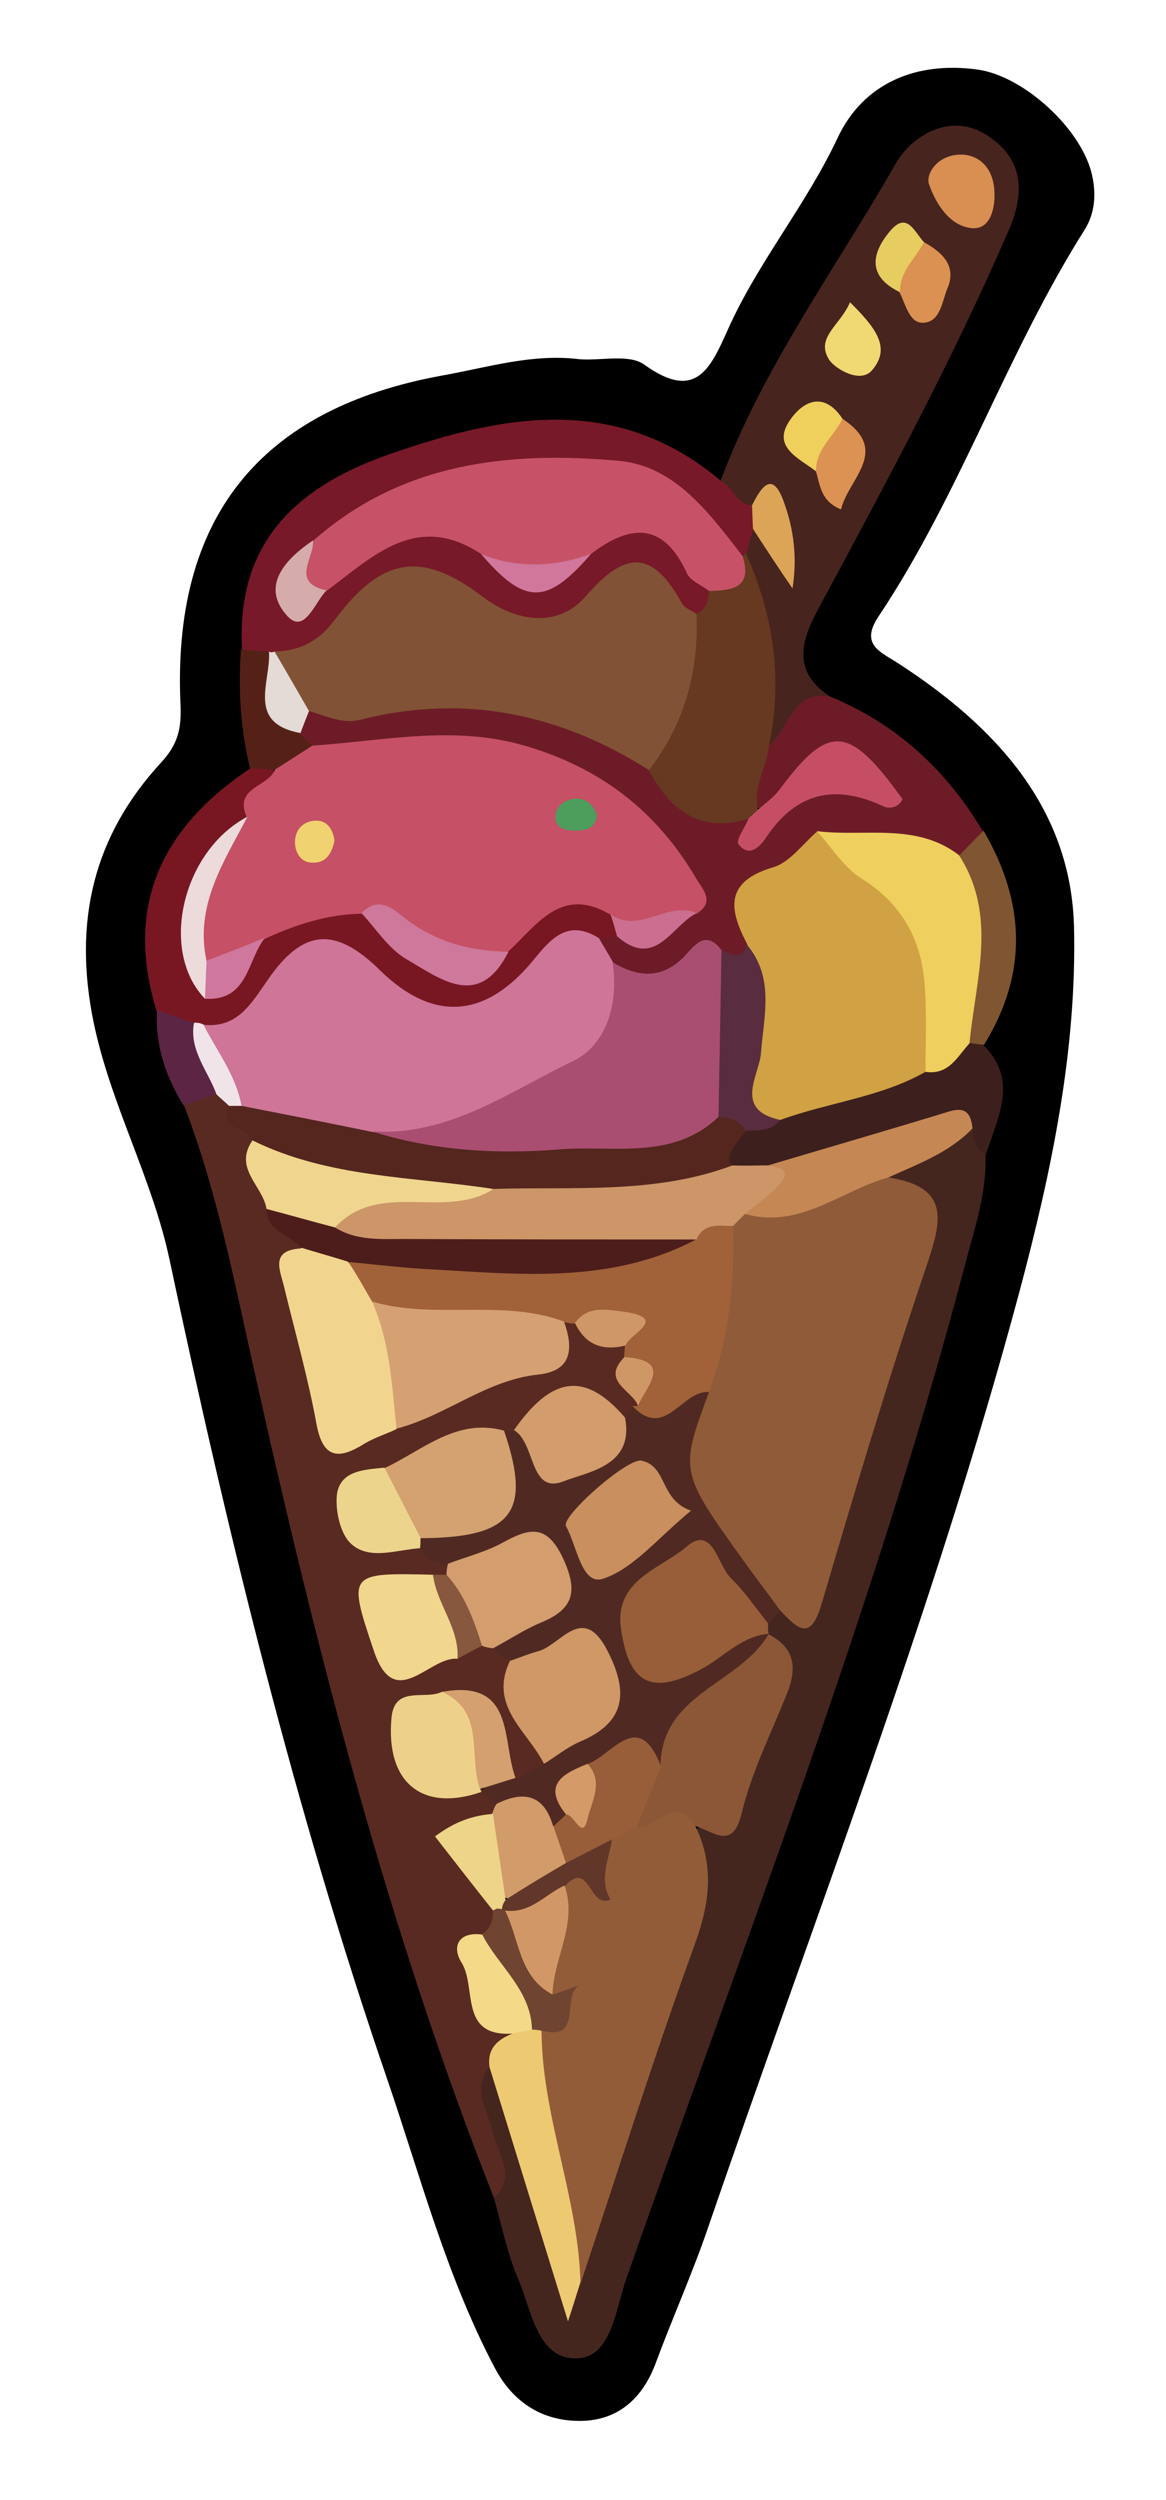 <?xml version="1.0" encoding="utf-8"?>
<!-- Generator: Adobe Illustrator 23.0.2, SVG Export Plug-In . SVG Version: 6.00 Build 0)  -->
<svg version="1.1" id="Camada_1" xmlns="http://www.w3.org/2000/svg" xmlns:xlink="http://www.w3.org/1999/xlink" x="0px" y="0px"
	 viewBox="0 0 23.32 49.96" style="enable-background:new 0 0 23.32 49.96;" xml:space="preserve">
<style type="text/css">
	.st0{fill:#592A21;}
	.st1{fill:#44261F;}
	.st2{fill:#48241E;}
	.st3{fill:#6D1C27;}
	.st4{fill:#771928;}
	.st5{fill:#781722;}
	.st6{fill:#3D201D;}
	.st7{fill:#805531;}
	.st8{fill:#552117;}
	.st9{fill:#5D2544;}
	.st10{fill:#502A22;}
	.st11{fill:#A16139;}
	.st12{fill:#54261E;}
	.st13{fill:#D5A172;}
	.st14{fill:#F1D58E;}
	.st15{fill:#4C1D1A;}
	.st16{fill:#D4A171;}
	.st17{fill:#D09767;}
	.st18{fill:#EDCA72;}
	.st19{fill:#D39D6E;}
	.st20{fill:#F0D58E;}
	.st21{fill:#D29C6C;}
	.st22{fill:#EDD18A;}
	.st23{fill:#F1D68E;}
	.st24{fill:#EDD48D;}
	.st25{fill:#D29B6A;}
	.st26{fill:#F3D988;}
	.st27{fill:#6F4430;}
	.st28{fill:#EED488;}
	.st29{fill:#D4A06F;}
	.st30{fill:#CF9767;}
	.st31{fill:#87573E;}
	.st32{fill:#F1E4E9;}
	.st33{fill:#D09766;}
	.st34{fill:#905B38;}
	.st35{fill:#925C38;}
	.st36{fill:#8B5737;}
	.st37{fill:#975E39;}
	.st38{fill:#C58754;}
	.st39{fill:#663920;}
	.st40{fill:#D88F51;}
	.st41{fill:#DA9151;}
	.st42{fill:#DCA456;}
	.st43{fill:#DC9252;}
	.st44{fill:#F0D972;}
	.st45{fill:#EFD05C;}
	.st46{fill:#E7CC60;}
	.st47{fill:#C65065;}
	.st48{fill:#815235;}
	.st49{fill:#CE7598;}
	.st50{fill:#D0A243;}
	.st51{fill:#A94E71;}
	.st52{fill:#EFCF5D;}
	.st53{fill:#C54E65;}
	.st54{fill:#5A2C3F;}
	.st55{fill:#E4DAD6;}
	.st56{fill:#CB6E90;}
	.st57{fill:#C75267;}
	.st58{fill:#D0779B;}
	.st59{fill:#D5ACAB;}
	.st60{fill:#CE789B;}
	.st61{fill:#EDDBDB;}
	.st62{fill:#CF779C;}
	.st63{fill:#CC9669;}
	.st64{fill:#C98F5F;}
	.st65{fill:#985E39;}
	.st66{fill:#D49A68;}
	.st67{fill:#613729;}
	.st68{fill:#D19766;}
	.st69{fill:#F0D270;}
	.st70{fill:#4D9D5C;}
</style>
<g>
	<path d="M11.6,7.18c0.44,0.03,0.99-0.11,1.29,0.11c1.03,0.74,1.32,0.07,1.67-0.71c0.6-1.34,1.56-2.48,2.19-3.82
		c0.51-1.09,1.56-1.54,2.8-1.37c0.94,0.13,2.12,1.22,2.3,2.15c0.07,0.35,0.05,0.71-0.15,1.04c-1.57,2.48-2.5,5.3-4.13,7.74
		c-0.38,0.57,0.05,0.71,0.4,0.94c1.93,1.25,3.45,2.88,3.51,5.26c0.06,2.46-0.45,4.89-1.09,7.29c-1.71,6.37-4.1,12.51-6.24,18.74
		c-0.31,0.9-0.7,1.77-1.03,2.66c-0.26,0.71-0.75,1.16-1.5,1.17c-0.76,0.01-1.36-0.36-1.73-1.07c-0.97-1.84-1.49-3.85-2.16-5.8
		C5.9,36.17,4.56,30.69,3.39,25.17c-0.35-1.64-1.18-3.1-1.52-4.75c-0.41-2.01,0-3.72,1.36-5.19c0.34-0.37,0.4-0.69,0.38-1.15
		C3.44,10.36,5.19,8.16,8.87,7.5C9.76,7.34,10.66,7.06,11.6,7.18z"/>
	<path class="st0" d="M9.88,43.93c-2.12-5.37-3.55-10.94-4.8-16.56c-0.4-1.78-0.74-3.57-1.4-5.28c0.15-0.24,0.38-0.35,0.66-0.36
		C4.5,21.76,4.61,21.85,4.69,22c0.12,0.29,0.4,0.47,0.48,0.78c0.03,0.48,0.24,0.89,0.43,1.32c0.11,0.34,0.56,0.52,0.48,0.96
		c-0.25,1.08,0.26,2.03,0.51,3.02c0.19,0.75,0.75,0.32,1.18,0.22c0.96-0.23,1.75-0.92,2.76-1.04c0.4-0.05,0.51-0.46,0.66-0.78
		c0.07-0.09,0.16-0.14,0.27-0.15c0.37,0.08,0.68,0.28,1.01,0.47c0.08,0.08,0.13,0.17,0.15,0.27c0,0.32,0.17,0.61,0.21,0.92
		c-0.01,0.11-0.06,0.21-0.13,0.3c-0.09,0.07-0.18,0.12-0.3,0.13c-0.73-0.53-1.38-0.38-1.98,0.23c-0.1,0.06-0.2,0.09-0.3,0.12
		c-0.89-0.01-1.61,0.49-2.4,0.8c-0.3,0.13-0.64,0.27-0.54,0.66c0.15,0.62,0.77,0.41,1.18,0.58c0.22,0.08,0.42,0.19,0.57,0.37
		c0.04,0.11,0.04,0.22-0.01,0.34c-0.09,0.08-0.18,0.13-0.29,0.17c-0.42,0.15-1.14-0.08-0.97,0.79c0.16,0.82,0.69,0.69,1.24,0.47
		c0.21-0.08,0.41-0.16,0.64-0.19c0.11,0,0.22,0.02,0.33,0.06c0.15,0.09,0.26,0.21,0.33,0.37c0.08,0.77,0.75,1.35,0.67,2.17
		c-0.14,0.2-0.31,0.32-0.57,0.23c-0.54-0.44-0.28-1.65-1.43-1.51c-0.5,0.08-0.74,0.29-0.62,0.86c0.16,0.78,0.67,0.83,1.29,0.77
		c0.17,0.06,0.3,0.16,0.38,0.32c0.02,0.11-0.01,0.22-0.07,0.31c-0.38,0.23-0.76,0.44-0.34,0.96c0.22,0.27,0.4,0.57,0.48,0.92
		c0.04,0.24-0.05,0.43-0.21,0.6c-0.55,0.82,0.13,1.23,0.58,1.72c0.1,0.38-0.22,0.61-0.31,0.93c-0.21,0.49,0.1,0.91,0.16,1.36
		C10.29,43.24,10.57,43.74,9.88,43.93z"/>
	<path class="st1" d="M9.88,43.93c0.46-0.44,0.08-0.87-0.02-1.3c-0.09-0.44-0.44-0.86-0.07-1.33c0.77,0.47,0.69,1.34,0.95,2.06
		c0.23,0.63,0.38,1.28,0.55,1.92c0.01,0.03,0.06,0.06,0.09,0.06c0.02,0,0.04-0.05,0.06-0.09c0.6-2.03,1.24-4.05,1.97-6.03
		c0.31-0.85,0.49-1.67,0.34-2.56c1-0.52,1.2-1.54,1.56-2.46c0.18-0.45,0.26-0.91,0-1.36c-0.02-0.05-0.04-0.11-0.06-0.16
		c-0.02-0.11-0.02-0.23,0.01-0.34c0.08-0.17,0.21-0.26,0.39-0.3c0.61-0.07,0.72-0.57,0.83-1.03c0.52-2,1.13-3.98,1.82-5.93
		c0.28-0.8-0.23-1.04-0.59-1.45c0.32-0.72,0.98-0.94,1.66-1.13c0.27,0.09,0.31,0.32,0.34,0.56c0.03,0.77-0.22,1.49-0.41,2.22
		c-1.82,6.9-4.42,13.53-6.77,20.25c-0.22,0.62-0.3,1.59-1,1.6c-0.8,0.02-0.9-0.99-1.18-1.62C10.14,45.01,10.03,44.46,9.88,43.93z"/>
	<path class="st2" d="M14.41,9.61c0.86-2.29,2.31-4.25,3.51-6.35c0.29-0.51,1.07-1.05,1.83-0.55c0.69,0.45,0.77,1.09,0.43,1.88
		c-1.11,2.56-2.43,5.01-3.75,7.46c-0.35,0.64-0.67,1.32,0.17,1.87c-0.42,0.35-0.62,0.96-1.27,1.03c-0.27-0.18-0.29-0.44-0.22-0.73
		c0.28-1.09-0.25-2.09-0.38-3.13c-0.01-0.25,0.02-0.47,0.3-0.57c0.26,0.04,0.42,0.18,0.58,0.65c-0.09-0.58-0.02-1-0.6-0.92
		C14.62,10.23,14.42,10.01,14.41,9.61z"/>
	<path class="st3" d="M15.38,14.9c0.41-0.33,0.45-1.11,1.22-0.98c1.32,0.54,2.32,1.46,3.05,2.68c-0.06,0.28-0.1,0.56-0.47,0.6
		c-0.91-0.21-1.84-0.26-2.77-0.31c-0.65,0.56-1.61,0.9-1.35,2.06c-0.1,0.35-0.36,0.36-0.65,0.3c-0.74,0-1.44,0.9-2.23,0.12
		c-0.15-0.17-0.27-0.36-0.22-0.6c0.08-0.08,0.17-0.14,0.28-0.16c0.58,0.07,1.08-0.04,1.37-0.61c-0.27-1.34-1.31-1.97-2.39-2.46
		c-1.14-0.52-2.37-0.7-3.63-0.45c-0.43,0.09-0.86,0.17-1.3-0.01c-0.17-0.09-0.29-0.23-0.36-0.41c0.01-0.29,0.14-0.49,0.42-0.58
		c1.7-0.15,3.41-0.49,5.09,0.23c0.52,0.22,1.04,0.42,1.48,0.77c0.55,0.55,1.05,1.19,1.95,1.18c0.16,0.14,0.35,0.24,0.51,0.05
		c0.57-0.66,1.27-0.8,2.29-0.42c-0.76-0.76-1.27-0.94-1.79-0.12c-0.17,0.26-0.44,0.61-0.86,0.27C14.86,15.56,14.98,15.18,15.38,14.9
		z"/>
	<path class="st4" d="M15.06,10.57c-0.04,0.16-0.09,0.33-0.13,0.49c-0.06,0.02-0.11,0.04-0.17,0.05c-0.04-0.01-0.08-0.01-0.11-0.03
		c-0.94-0.69-1.67-1.69-3.05-1.66c-1.83,0.05-3.56,0.38-5.06,1.5c-0.18,0.14-0.38,0.27-0.5,0.48c-0.08,0.13-0.17,0.31,0.04,0.38
		c0.14,0.04,0.25-0.14,0.37-0.24c1.4-1.19,2.08-1.33,3.24-0.68c0.69,0.8,1.38,0.74,2.06-0.02c1.33-0.73,1.56-0.65,2.56,0.94
		c0.05,0.27-0.02,0.48-0.29,0.59c-0.31,0.05-0.55-0.1-0.74-0.32c-0.41-0.48-0.77-0.41-1.22-0.03c-0.88,0.74-1.81,0.73-2.72,0.02
		c-0.84-0.65-1.58-0.39-2.23,0.28c-0.42,0.43-0.77,0.93-1.45,0.94c-0.12,0.01-0.24,0-0.36-0.02c-0.18-0.04-0.33-0.14-0.46-0.27
		c-0.1-1.9,0.82-3.16,2.97-3.9c2.27-0.79,4.53-1.21,6.61,0.54c0.24,0.12,0.3,0.48,0.63,0.49C15.29,10.25,15.27,10.41,15.06,10.57z"
		/>
	<path class="st5" d="M12.35,18.71c-0.12,0.01-0.24,0.03-0.37,0.04c-0.38,0.2-0.78,0.33-1.1,0.67c-1.16,1.24-2.11,1.36-3.36,0.25
		c-0.82-0.73-1.37-0.57-1.96,0.18C5.21,20.3,4.82,20.68,4.2,20.7c-0.12,0.01-0.24,0-0.36-0.01c-0.33-0.03-0.54-0.23-0.71-0.49
		c-0.61-2,0-3.59,1.87-4.84c0.14-0.1,0.29-0.13,0.45-0.06c0.2,0.61-0.36,0.88-0.57,1.31c-0.83,0.85-1.3,1.79-0.75,2.97
		c0.69-0.03,0.69-0.81,1.17-1.07c0.55-0.36,1.15-0.56,1.82-0.48c0.55,0.09,0.77,0.63,1.19,0.9c0.58,0.36,1.17,0.74,1.68-0.11
		c0.67-0.59,1.25-1.5,2.32-0.64C12.42,18.35,12.43,18.53,12.35,18.71z"/>
	<path class="st6" d="M19.72,23.07c-0.22-0.11-0.25-0.31-0.28-0.52c-1.39,0.2-2.71,0.67-4.07,0.96c-0.23,0.06-0.47,0.08-0.71,0.05
		c-1.15-0.53-0.12-0.75,0.15-1.09c0.26-0.14,0.54-0.22,0.8-0.34c0.89-0.35,1.83-0.52,2.71-0.89c0.36-0.12,0.66-0.39,1.05-0.46
		c0.11,0,0.22,0.04,0.3,0.11C20.38,21.59,19.95,22.33,19.72,23.07z"/>
	<path class="st7" d="M19.68,20.88c-0.1-0.01-0.19-0.02-0.29-0.04c-0.16-0.19-0.26-0.43-0.2-0.65c0.29-1.04-0.11-2.07,0-3.1
		c0.16-0.16,0.32-0.33,0.48-0.49C20.5,18.02,20.57,19.44,19.68,20.88z"/>
	<path class="st8" d="M5.5,15.38c-0.17-0.01-0.33-0.02-0.5-0.03c-0.19-0.78-0.24-1.57-0.18-2.37c0.18,0.01,0.36,0.03,0.54,0.04
		c0.32,0.5,0.19,1.18,0.63,1.63c0.08,0.08,0.16,0.17,0.25,0.25C6.13,15.26,5.97,15.55,5.5,15.38z"/>
	<path class="st9" d="M3.14,20.19c0.24,0.08,0.49,0.17,0.73,0.25c0.3,0.43,0.68,0.83,0.45,1.43c-0.22,0.07-0.43,0.14-0.65,0.22
		C3.31,21.51,3.1,20.88,3.14,20.19z"/>
	<path class="st10" d="M15.6,32.19c-0.08,0.09-0.16,0.18-0.24,0.26c-0.5,0.06-0.66-0.35-0.9-0.65c-0.22-0.28-0.43-0.64-0.85-0.38
		c-0.39,0.25-0.86,0.51-0.82,1.07c0.04,0.59,0.25,0.99,1,0.68c0.51-0.22,0.9-0.85,1.58-0.51l0.01,0.01c0.12,0.32-0.06,0.55-0.27,0.7
		c-0.77,0.52-1.39,1.17-1.8,2c-0.5-0.38-0.96-0.27-1.42,0.08c-0.4,0.16-0.44,0.5-0.46,0.86c-0.06,0.16-0.17,0.26-0.35,0.26
		c-0.35-0.24-0.75-0.36-1.14-0.51c-0.1-0.08-0.2-0.16-0.3-0.24c0.02-0.06,0.04-0.11,0.06-0.17c0.18-0.2,0.38-0.3,0.62-0.11
		c0.19-0.09,0.38-0.18,0.57-0.28c0.09-0.45,0.47-0.62,0.8-0.83c0.41-0.27,0.46-0.62,0.28-1.04c-0.23-0.53-0.59-0.41-0.98-0.2
		c-0.25,0.14-0.52,0.21-0.79,0.02c-0.11-0.09-0.22-0.17-0.34-0.26c0.07-0.41,0.43-0.53,0.72-0.72c0.31-0.21,0.57-0.46,0.4-0.87
		c-0.2-0.46-0.56-0.3-0.9-0.19c-0.36,0.11-0.72,0.35-1.12,0.09c-0.23-0.03-0.44-0.08-0.56-0.31c-0.04-0.11-0.02-0.21,0.06-0.3
		c1.05-0.28,1.9-0.72,1.62-2.05c0.07,0,0.14,0,0.2,0c1.19,0.84,1.19,0.84,2.22-0.25c0.05-0.08,0.1-0.16,0.16-0.24
		c0.54,0,0.96-0.51,1.54-0.38c0.45,0.23,0.28,0.56,0.03,0.75c-0.65,0.49-0.3,0.89-0.01,1.38C14.68,30.62,15.58,31.15,15.6,32.19z"/>
	<path class="st11" d="M14.18,27.82c-0.54-0.05-0.87,0.97-1.53,0.28c0,0,0.1,0,0.1,0c0.01-0.35,0.15-0.74-0.27-0.97
		c0.01-0.08,0.01-0.15,0.02-0.23c-0.17-0.51-0.61-0.42-1-0.45c-0.07,0-0.15-0.01-0.22-0.03c-1.3,0.16-2.6,0.28-3.86-0.23
		c-0.35-0.26-0.67-0.54-0.4-1.04c0.48-0.32,0.98-0.17,1.49-0.12c1.77,0.15,3.56,0.34,5.23-0.54c0.33-0.17,0.66-0.24,0.99,0.01
		C15.13,25.69,15.16,26.84,14.18,27.82z"/>
	<path class="st12" d="M14.92,22.6c-0.34,0.41-0.42,0.61-0.26,0.7c-0.05,0.56-0.52,0.52-0.88,0.6c-1.26,0.28-2.53,0.27-3.81,0.24
		c-1.21-0.24-2.46-0.2-3.66-0.54c-0.49-0.14-1.04-0.21-1.25-0.8c-0.05-0.31-0.75-0.17-0.48-0.7c0.09-0.09,0.21-0.15,0.33-0.19
		c0.91,0.01,1.79,0.2,2.65,0.45c2.28,0.37,4.56,0.45,6.81-0.2C14.65,22.19,14.95,22.19,14.92,22.6z"/>
	<path class="st13" d="M7.44,26.01c1.26,0.37,2.6-0.06,3.84,0.4c0.19,0.53,0.17,0.99-0.52,1.06c-1.04,0.11-1.85,0.83-2.83,1.08
		C7.39,27.78,7.29,26.92,7.44,26.01z"/>
	<path class="st14" d="M7.44,26.01c0.36,0.81,0.4,1.68,0.49,2.55c-0.21,0.1-0.44,0.17-0.64,0.29c-0.51,0.32-0.83,0.31-0.96-0.39
		c-0.17-0.93-0.43-1.84-0.65-2.75c-0.08-0.33-0.28-0.72,0.33-0.76c0.42-0.23,0.72-0.05,0.97,0.29C7.14,25.48,7.29,25.75,7.44,26.01z
		"/>
	<path class="st15" d="M6.98,25.22c-0.32-0.1-0.64-0.19-0.97-0.29c-0.22-0.27-0.68-0.31-0.68-0.77c0.57-0.27,1.09,0.02,1.63,0.14
		c1.75,0.19,3.51,0,5.27,0.07c0.59,0.02,1.22-0.09,1.69,0.4c-1.73,0.91-3.58,0.69-5.42,0.59C8,25.33,7.49,25.27,6.98,25.22z"/>
	<path class="st16" d="M10.08,28.59c0.56,1.64,0.17,2.14-1.67,2.15c-0.52-0.32-0.97-0.69-0.72-1.4
		C8.46,28.98,9.13,28.33,10.08,28.59z"/>
	<path class="st17" d="M10.2,33.19c0.19-0.06,0.37-0.14,0.56-0.19c0.46-0.12,0.9-0.99,1.4,0.01c0.42,0.83,0.34,1.42-0.57,1.8
		c-0.25,0.11-0.47,0.29-0.71,0.44C10.56,34.6,9.76,34.1,10.2,33.19z"/>
	<path class="st18" d="M11.6,45.64c-0.06,0.18-0.11,0.36-0.24,0.75c-0.57-1.84-1.07-3.46-1.57-5.08c-0.05-0.36,0.15-0.55,0.46-0.67
		c0.09-0.12,0.21-0.18,0.35-0.18c0.14,0.01,0.26,0.08,0.35,0.2C11.41,42.28,11.97,43.9,11.6,45.64z"/>
	<path class="st19" d="M8.96,31.25c0.37-0.14,0.77-0.24,1.11-0.43c0.53-0.29,0.87-0.36,1.19,0.32c0.31,0.67,0.21,1.02-0.45,1.29
		c-0.33,0.14-0.63,0.34-0.95,0.51c-0.08-0.01-0.15-0.02-0.22-0.05c-0.46-0.36-0.72-0.82-0.71-1.42C8.93,31.39,8.94,31.32,8.96,31.25
		z"/>
	<path class="st20" d="M6.7,24.53c-0.46-0.12-0.91-0.25-1.37-0.37c-0.07-0.46-0.67-0.81-0.28-1.37c1.52,0.75,3.19,0.72,4.81,0.97
		c-0.06,0.65-0.6,0.52-0.98,0.57C8.17,24.41,7.41,24.16,6.7,24.53z"/>
	<path class="st21" d="M12.5,28.33c0.19,0.97-0.74,1.08-1.22,1.27c-0.7,0.28-0.56-0.76-1-1.02C11.04,27.49,11.71,27.41,12.5,28.33z"
		/>
	<path class="st22" d="M9.63,35.81c-1.18,0.41-1.92-0.18-1.8-1.48c0.06-0.66,0.67-0.35,1.01-0.52c0.89,0.21,1.12,0.78,0.76,1.94
		L9.63,35.81z"/>
	<path class="st23" d="M9.15,33.15c-0.56-0.06-1.25,1.09-1.67-0.15c-0.53-1.57-0.52-1.57,1.18-1.53
		C8.99,31.97,9.53,32.42,9.15,33.15z"/>
	<path class="st24" d="M7.69,29.33c0.24,0.47,0.48,0.94,0.72,1.4c0,0.07,0,0.14-0.01,0.21c-0.47,0.03-1.01,0.25-1.38-0.09
		c-0.22-0.2-0.32-0.68-0.28-1C6.82,29.38,7.3,29.37,7.69,29.33z"/>
	<path class="st25" d="M9.93,36.05c0.54-0.27,0.95-0.19,1.13,0.44c0.34,0.16,0.45,0.42,0.33,0.78c-0.35,0.47-0.71,0.94-1.41,0.6
		c-0.25-0.53-0.52-1.06-0.13-1.64C9.87,36.17,9.89,36.11,9.93,36.05z"/>
	<path class="st26" d="M10.64,40.56c-0.13,0.03-0.26,0.05-0.39,0.08c-1.08,0.07-0.71-0.93-1.02-1.42c-0.2-0.32-0.06-0.62,0.41-0.56
		C10.32,39.1,10.95,39.59,10.64,40.56z"/>
	<path class="st27" d="M10.64,40.56c-0.02-0.8-0.68-1.27-1-1.91c0.18-0.11,0.22-0.28,0.22-0.48c0.05-0.03,0.09-0.06,0.14-0.08
		c0.05,0.02,0.1,0.03,0.16,0.05c0.55,0.28,0.39,1.12,1.05,1.3c0.59,0.04,0.76,0.33,0.46,0.83c-0.18,0.31-0.3,0.94-0.85,0.31
		C10.76,40.57,10.7,40.56,10.64,40.56z"/>
	<path class="st28" d="M10.03,38.15l-0.09-0.01c0,0-0.08,0.04-0.08,0.04c-0.39-0.49-0.77-0.98-1.16-1.48
		c0.4-0.3,0.76-0.42,1.16-0.45c0.08,0.57,0.17,1.14,0.25,1.71C10.17,38.05,10.15,38.11,10.03,38.15z"/>
	<path class="st29" d="M9.6,35.75c-0.24-0.66,0.12-1.54-0.76-1.94c1.47-0.26,1.19,0.97,1.47,1.72C10.08,35.6,9.84,35.68,9.6,35.75z"
		/>
	<path class="st30" d="M11.5,26.44c0.25-0.35,0.62-0.27,0.95-0.23c0.96,0.13,0.14,0.44,0.06,0.68C12.05,27,11.71,26.88,11.5,26.44z"
		/>
	<path class="st31" d="M9.15,33.15c0.04-0.62-0.42-1.1-0.49-1.68c0.09,0,0.18,0,0.27,0c0.37,0.41,0.55,0.91,0.71,1.42
		C9.48,32.97,9.31,33.06,9.15,33.15z"/>
	<path class="st32" d="M4.83,22.1c-0.08,0-0.17,0-0.25,0c-0.08-0.08-0.17-0.15-0.25-0.23c-0.17-0.47-0.55-0.88-0.45-1.43
		c0.07-0.01,0.14,0.01,0.2,0.04C4.74,20.83,5.1,21.31,4.83,22.1z"/>
	<path class="st33" d="M12.49,27.12c0.99,0.07,0.44,0.58,0.27,0.97C12.64,27.78,12.01,27.6,12.49,27.12z"/>
	<path class="st34" d="M14.18,27.82c0.4-1.07,0.52-2.18,0.48-3.31c0.04-0.2,0.16-0.33,0.34-0.42c0.97,0.07,1.76-0.81,2.77-0.56
		c1.28,0.2,1.05,0.91,0.74,1.83c-0.75,2.21-1.42,4.46-2.08,6.7c-0.23,0.78-0.5,0.46-0.83,0.12c-0.23-0.32-0.47-0.63-0.7-0.95
		C13.59,29.41,13.59,29.41,14.18,27.82z"/>
	<path class="st35" d="M10.83,40.58c0.83,0.22,0.4-0.66,0.74-0.9c-0.17,0.06-0.34,0.12-0.51,0.18c-0.41-0.75,0.06-1.45,0.11-2.18
		c0.43-0.33,0.89-0.79,0.96-0.97c0.14-0.18,0.32-0.31,0.52-0.4c0.44-0.04,0.99-0.85,1.26,0.19c0.39,0.81,0.28,1.56-0.03,2.4
		c-0.81,2.23-1.52,4.49-2.27,6.74C11.57,43.92,10.84,42.3,10.83,40.58z"/>
	<path class="st36" d="M13.9,36.49c-0.39-0.66-0.78,0.1-1.17,0.01c-0.31-0.59,0.09-0.89,0.48-1.2c0.01-1.46,1.58-1.64,2.16-2.64
		c0.55,0.28,0.57,0.7,0.36,1.21c-0.31,0.77-0.69,1.53-0.89,2.34C14.66,37,14.28,36.6,13.9,36.49z"/>
	<path class="st37" d="M15.37,32.65c-0.55,0.05-0.9,0.47-1.35,0.71c-0.98,0.52-1.44,0.31-1.6-0.81c-0.14-0.98,0.8-1.2,1.31-1.64
		c0.52-0.45,0.62,0.36,0.88,0.62c0.28,0.27,0.5,0.6,0.75,0.91C15.36,32.52,15.36,32.59,15.37,32.65z"/>
	<path class="st38" d="M17.77,23.53c-0.95,0.26-1.77,1.04-2.87,0.73c-0.19-0.48,0.6-0.51,0.46-0.97c1.21-0.36,2.42-0.71,3.63-1.08
		c0.34-0.1,0.43,0.06,0.46,0.34C18.98,23.04,18.36,23.26,17.77,23.53z"/>
	<path class="st39" d="M13.93,12.27c0.19-0.09,0.24-0.26,0.25-0.46c0.17-0.29,0.42-0.49,0.67-0.7c0,0,0.07-0.05,0.07-0.05
		c0.55,1.23,0.74,2.51,0.46,3.84c-0.04,0.43-0.33,0.82-0.22,1.28c-0.02,0.1-0.08,0.17-0.19,0.18c-0.97,0.3-1.57-0.17-2-0.98
		C13.17,14.31,13.49,13.27,13.93,12.27z"/>
	<path class="st40" d="M19.26,3.09c0.38,0.03,0.62,0.32,0.63,0.77c0.01,0.32-0.09,0.73-0.45,0.7c-0.45-0.04-0.73-0.5-0.86-0.88
		C18.51,3.48,18.75,3.07,19.26,3.09z"/>
	<path class="st41" d="M18.48,4.84c0.36,0.2,0.66,0.47,0.47,0.92c-0.11,0.26-0.14,0.69-0.5,0.69c-0.27,0-0.34-0.38-0.46-0.61
		C17.76,5.31,17.99,5.01,18.48,4.84z"/>
	<path class="st42" d="M15.06,10.57c-0.01-0.16-0.01-0.32-0.02-0.47c0.18-0.36,0.41-0.72,0.64-0.06c0.19,0.52,0.27,1.09,0.17,1.72
		C15.58,11.37,15.32,10.97,15.06,10.57z"/>
	<path class="st43" d="M16.85,8.37c0.97,0.64,0.12,1.19-0.03,1.81c-0.4-0.16-0.42-0.48-0.5-0.76C16.07,8.86,16.34,8.56,16.85,8.37z"
		/>
	<path class="st44" d="M17,6.04c0.49,0.49,0.84,0.9,0.44,1.36c-0.23,0.27-0.72-0.02-0.85-0.2C16.29,6.75,16.81,6.5,17,6.04z"/>
	<path class="st45" d="M16.85,8.37c-0.17,0.35-0.54,0.61-0.53,1.05c-0.36-0.28-0.93-0.5-0.48-1.08C16.14,7.95,16.53,7.88,16.85,8.37
		z"/>
	<path class="st46" d="M18.48,4.84c-0.17,0.33-0.49,0.58-0.48,1c-0.65-0.31-0.58-0.77-0.2-1.22C18.14,4.21,18.29,4.64,18.48,4.84z"
		/>
	<path class="st47" d="M5.5,15.38c0.25-0.16,0.5-0.32,0.75-0.48c1.42-0.09,2.83-0.42,4.27,0.01c1.5,0.44,2.62,1.31,3.4,2.64
		c0.12,0.21,0.4,0.47,0.01,0.71c-0.57,0.02-1.14,0.82-1.72,0.02c-0.99-0.59-1.47,0.21-2.05,0.74c-0.66,0.29-1.25,0.18-1.85-0.21
		c-0.33-0.21-0.58-0.66-1.08-0.55c-0.68,0.01-1.32,0.22-1.93,0.5c-0.42,0.19-0.71,0.85-1.33,0.39c-0.34-1.17,0.25-2.01,0.97-2.81
		C4.66,15.73,5.37,15.73,5.5,15.38z"/>
	<path class="st48" d="M13.93,12.27c0.05,1.15-0.24,2.2-0.95,3.12c-1.78-1.13-3.69-1.53-5.76-1.01c-0.38,0.1-0.7-0.08-1.04-0.17
		c-0.62-0.17-0.63-0.69-0.69-1.19C6,13.01,6.38,12.81,6.7,12.38c0.95-1.27,1.75-1.37,2.96-0.45c0.68,0.51,1.51,0.62,2.06-0.02
		c0.81-0.94,1.35-0.89,1.92,0.15C13.69,12.15,13.83,12.2,13.93,12.27z"/>
	<path class="st49" d="M4.83,22.1c-0.11-0.61-0.49-1.09-0.76-1.62c0.68,0.07,0.95-0.42,1.28-0.89c0.71-1.04,1.36-1.08,2.26-0.19
		c1.06,1.03,2.11,0.96,3.08-0.24c0.35-0.43,0.69-0.79,1.29-0.41c0.09,0.16,0.19,0.32,0.28,0.48c0.55,0.87,0.16,1.63-0.51,2.09
		c-1.27,0.87-2.65,1.63-4.31,1.3C6.57,22.44,5.7,22.27,4.83,22.1z"/>
	<path class="st50" d="M18.51,21.42c-0.9,0.51-1.94,0.61-2.9,0.96c-0.93,0.09-0.77-0.63-0.75-1.12c0.04-0.79,0.15-1.58,0.09-2.38
		c-0.37-0.7-0.47-1.26,0.52-1.55c0.33-0.1,0.59-0.47,0.88-0.72C18.62,17.76,19.27,19.16,18.51,21.42z"/>
	<path class="st51" d="M7.44,22.61c1.53,0.1,2.74-0.79,4.01-1.4c0.68-0.32,0.93-1.16,0.8-1.98c0.51,0.3,0.99,0.35,1.45-0.13
		c0.19-0.21,0.42-0.53,0.73-0.11c0.48,1.12,0.62,2.23-0.06,3.33c-0.92,0.88-2.12,0.56-3.18,0.65C9.95,23.07,8.66,23,7.44,22.61z"/>
	<path class="st52" d="M18.51,21.42c0-0.59,0.03-1.18-0.02-1.77c-0.07-0.9-0.47-1.6-1.27-2.1c-0.35-0.22-0.59-0.62-0.88-0.94
		c0.95,0.12,1.98-0.18,2.84,0.48c0.78,1.21,0.33,2.49,0.21,3.76C19.15,21.11,18.98,21.49,18.51,21.42z"/>
	<path class="st53" d="M14.97,16.36c0.06-0.06,0.13-0.12,0.19-0.18c0.15-0.13,0.32-0.25,0.43-0.4c0.99-1.33,1.39-1.3,2.46,0.19
		c-0.08,0.18-0.28,0.2-0.39,0.14c-0.97-0.45-1.74-0.27-2.34,0.63c-0.12,0.18-0.34,0.41-0.55,0.13
		C14.71,16.79,14.9,16.54,14.97,16.36z"/>
	<path class="st54" d="M14.37,22.32c0.02-1.11,0.04-2.22,0.06-3.33c0.19,0.07,0.4,0.22,0.51-0.11c0.55,0.66,0.34,1.4,0.28,2.16
		c-0.03,0.44-0.56,1.14,0.38,1.34c-0.18,0.24-0.44,0.2-0.69,0.22C14.8,22.38,14.59,22.34,14.37,22.32z"/>
	<path class="st55" d="M5.49,13.02c0.23,0.39,0.46,0.79,0.69,1.19c-0.06,0.15-0.12,0.3-0.17,0.44c-1.09-0.2-0.59-1.02-0.63-1.63
		C5.41,13.04,5.45,13.04,5.49,13.02z"/>
	<path class="st56" d="M12.21,18.27c0.58,0.41,1.15-0.28,1.72-0.02c-0.5,0.25-0.82,1.13-1.59,0.46
		C12.3,18.56,12.26,18.42,12.21,18.27z"/>
	<path class="st57" d="M14.85,11.11c0.21,0.65-0.22,0.69-0.67,0.7c-0.15-0.12-0.37-0.2-0.44-0.35c-0.47-1.03-1.13-0.99-1.92-0.39
		c-0.73,0.58-1.47,0.64-2.2,0c-1.29-0.85-2.16,0.05-3.09,0.74c-1.3-0.01-0.35-0.62-0.27-1c1.77-1.57,3.92-1.8,6.12-1.6
		C13.5,9.31,14.19,10.26,14.85,11.11z"/>
	<path class="st58" d="M9.62,11.07c0.73,0.3,1.47,0.26,2.2,0C10.94,12.09,10.5,12.1,9.62,11.07z"/>
	<path class="st59" d="M6.26,10.8c0.03,0.35-0.46,0.84,0.27,1c-0.24,0.24-0.45,0.92-0.81,0.48C5.22,11.7,5.71,11.17,6.26,10.8z"/>
	<path class="st60" d="M7.23,18.25c0.37-0.39,0.69-0.03,0.92,0.14c0.61,0.45,1.28,0.62,2.02,0.63c-0.59,1.17-1.36,0.54-2.04,0.15
		C7.77,18.96,7.52,18.56,7.23,18.25z"/>
	<path class="st61" d="M4.95,16.32c-0.47,0.9-1.06,1.77-0.82,2.88c0.21,0.26,0.17,0.51-0.03,0.76C3.18,19.01,3.64,17.01,4.95,16.32z
		"/>
	<path class="st62" d="M4.1,19.96c0.01-0.25,0.02-0.5,0.03-0.76c0.39-0.15,0.78-0.3,1.17-0.46C4.94,19.19,4.97,20.01,4.1,19.96z"/>
	<path class="st63" d="M15.35,23.29c0.23,0.04,0.51,0.08,0.23,0.39c-0.2,0.22-0.45,0.39-0.68,0.58c-0.08,0.08-0.16,0.16-0.24,0.24
		c-0.28,0-0.58-0.07-0.73,0.27c-1.95,0-3.89,0-5.84-0.01c-0.47,0-0.96,0.04-1.39-0.23c0.89-0.96,2.2-0.14,3.17-0.77
		c1.6-0.05,3.23,0.11,4.78-0.47C14.89,23.3,15.12,23.29,15.35,23.29z"/>
	<path class="st64" d="M13.82,30.19c-0.67,0.55-1.15,1.16-1.76,1.36c-0.43,0.14-0.52-0.66-0.74-1.05c-0.11-0.19,1.23-1.37,1.51-1.31
		C13.35,29.3,13.19,29.97,13.82,30.19z"/>
	<path class="st65" d="M13.22,35.3c-0.16,0.4-0.32,0.8-0.48,1.2c-0.17,0.09-0.33,0.17-0.5,0.26c-0.21,0.34-0.48,0.57-0.92,0.47
		c-0.08-0.24-0.17-0.49-0.25-0.73c0.08-0.08,0.17-0.16,0.25-0.24c0.45-0.2,0.23-0.7,0.44-1.01C12.25,35.07,12.77,34.13,13.22,35.3z"
		/>
	<path class="st66" d="M11.75,35.25c0.34,0.36,0.07,0.78,0,1.1c-0.1,0.45-0.27-0.1-0.43-0.09C10.83,35.65,11.28,35.44,11.75,35.25z"
		/>
	<path class="st67" d="M11.32,37.23c0.31-0.16,0.61-0.31,0.92-0.47c-0.06,0.4-0.27,0.8-0.03,1.2c-0.43,0.2-0.41-0.81-0.91-0.27
		c-0.26,0.49-0.59,0.81-1.19,0.5c0,0-0.07-0.03-0.07-0.03c0-0.07,0.03-0.14,0.08-0.2C10.51,37.71,10.91,37.47,11.32,37.23z"/>
	<path class="st68" d="M10.1,38.18c0.5,0.07,0.8-0.32,1.19-0.5c0.27,0.76-0.22,1.44-0.24,2.18C10.37,39.5,10.39,38.75,10.1,38.18z"
		/>
	<path class="st69" d="M6.69,16.8c-0.05,0.23-0.15,0.45-0.44,0.44c-0.23,0-0.34-0.19-0.35-0.39c-0.01-0.27,0.17-0.45,0.43-0.45
		C6.54,16.4,6.66,16.57,6.69,16.8z"/>
	<path class="st70" d="M11.94,16.3c-0.04,0.26-0.22,0.3-0.43,0.3c-0.21,0-0.42-0.05-0.4-0.3c0.02-0.21,0.2-0.33,0.41-0.34
		C11.75,15.96,11.88,16.1,11.94,16.3z"/>
</g>
</svg>
